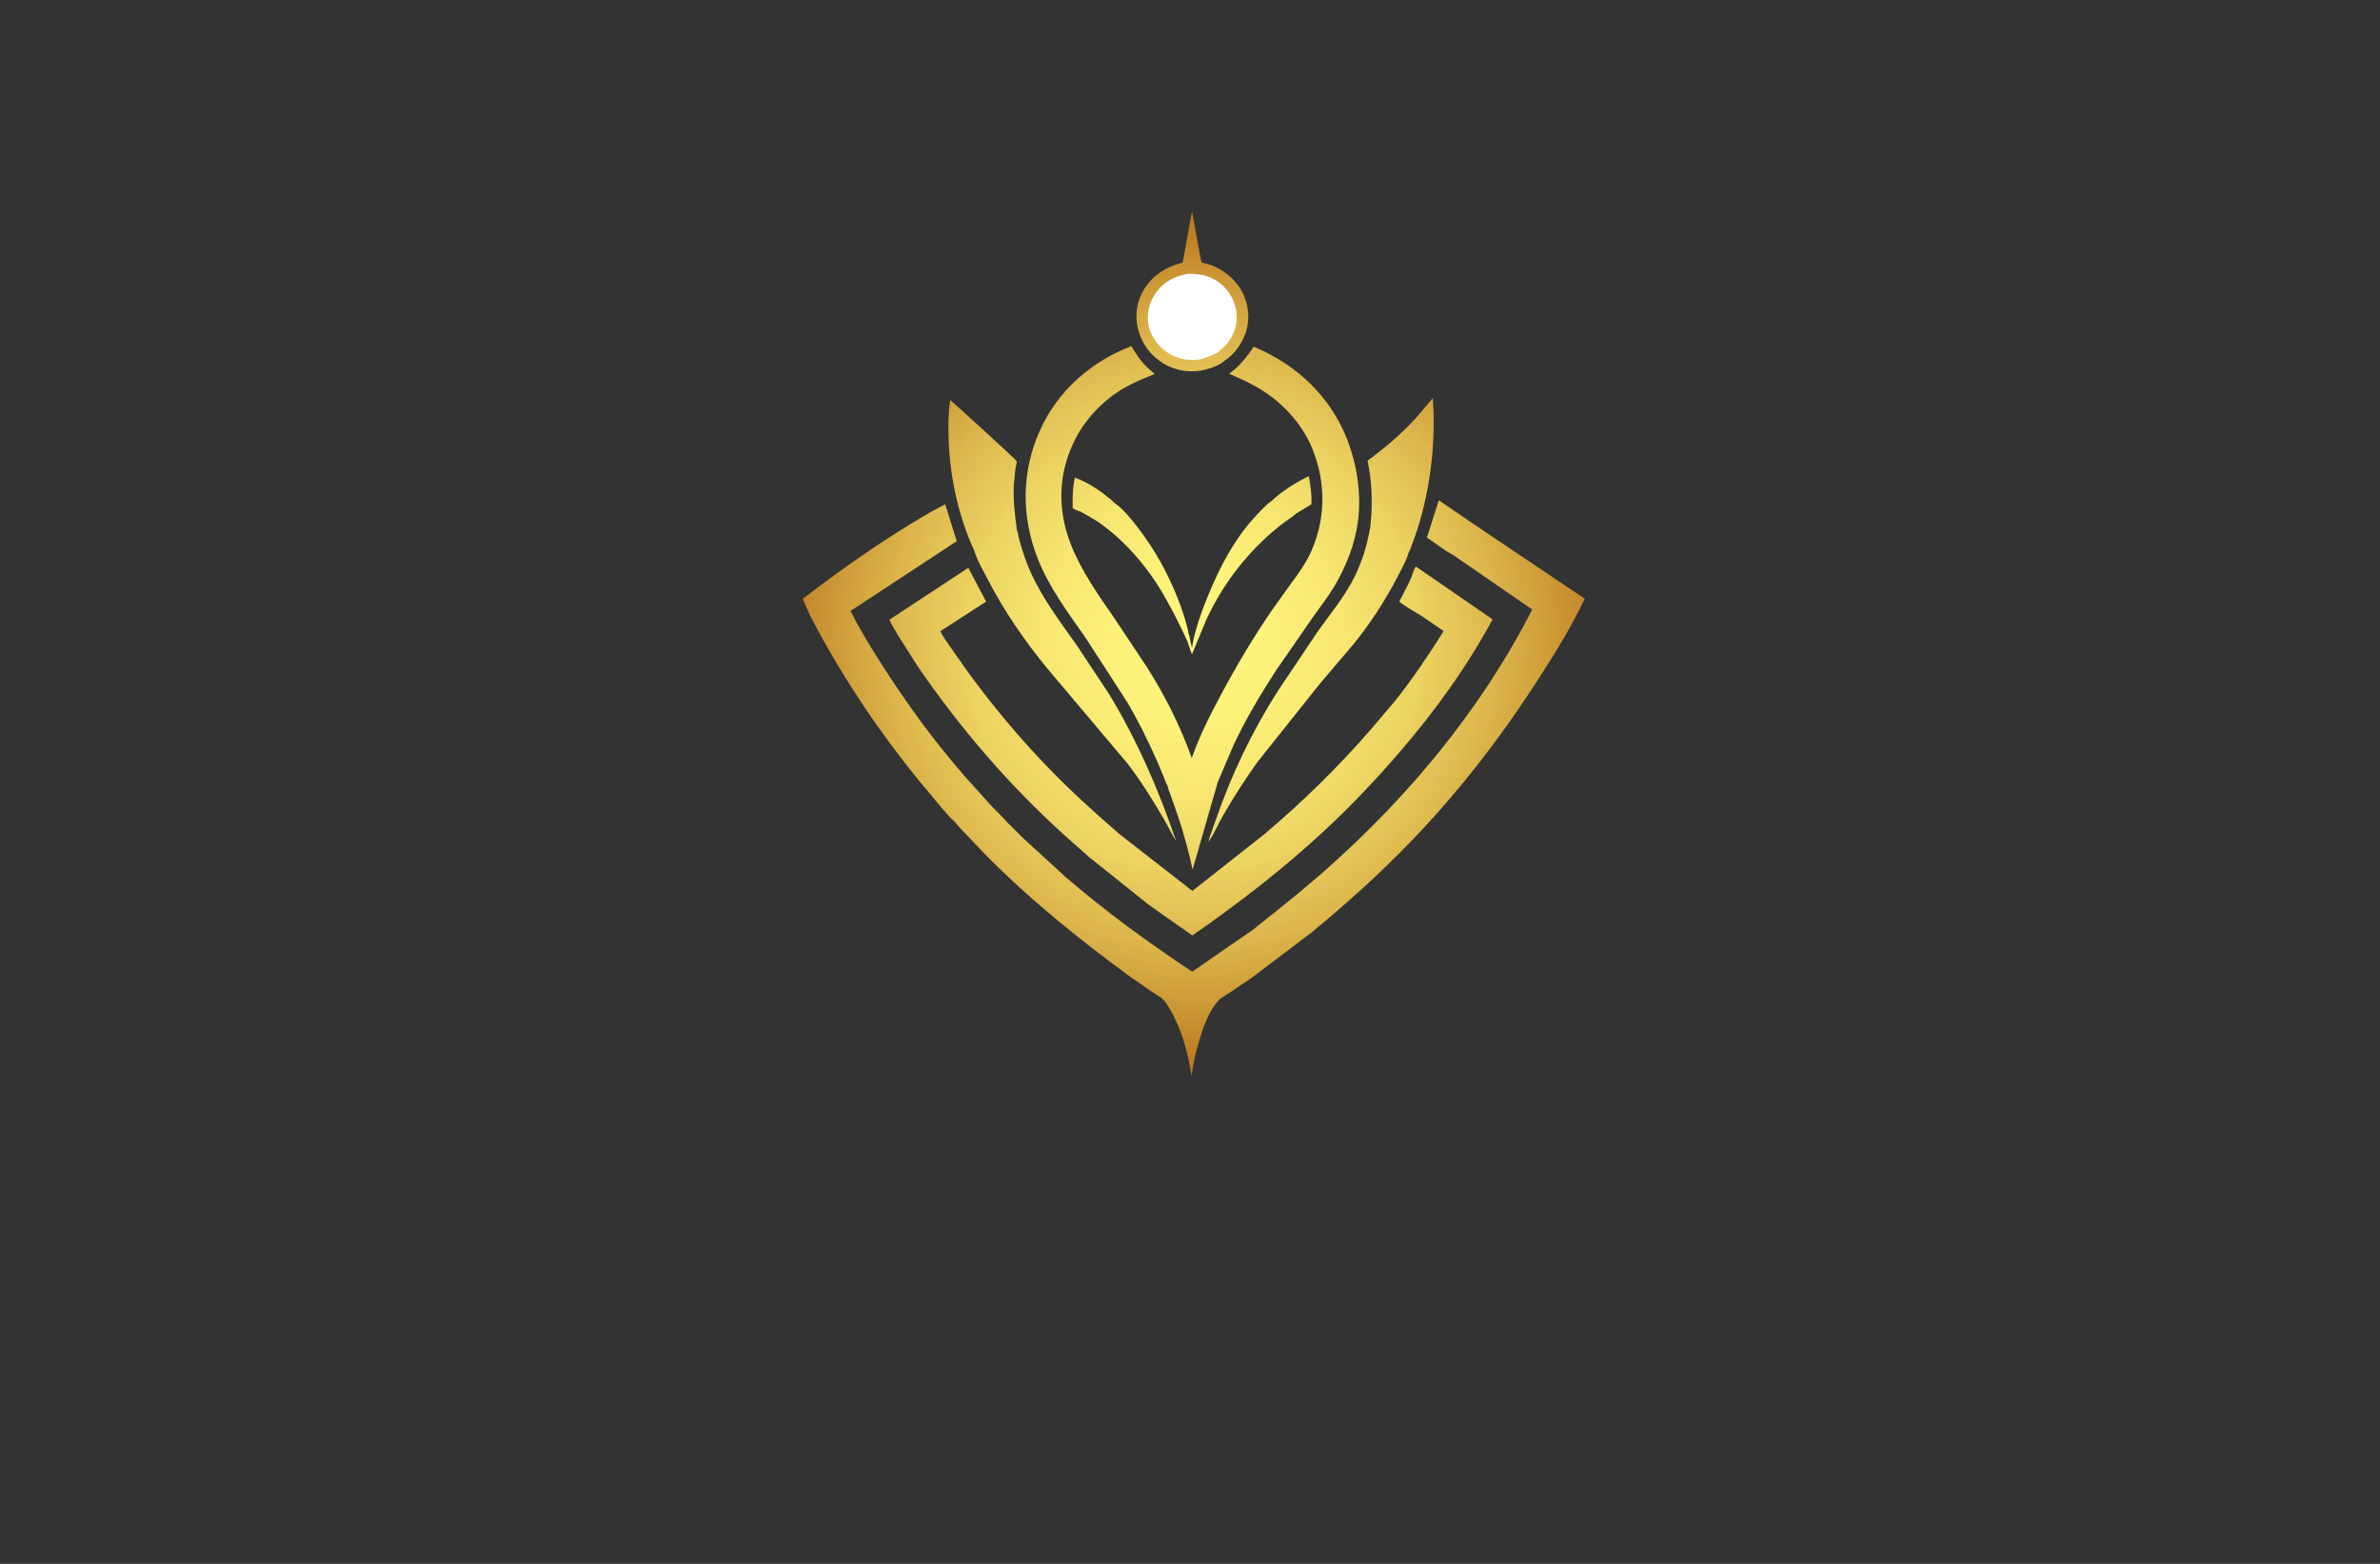 <?xml version="1.0" encoding="utf-8"?>
<!-- Generator: Adobe Illustrator 27.8.1, SVG Export Plug-In . SVG Version: 6.00 Build 0)  -->
<svg version="1.1" xmlns="http://www.w3.org/2000/svg" xmlns:xlink="http://www.w3.org/1999/xlink" x="0px" y="0px"
	 viewBox="0 0 350 230" style="enable-background:new 0 0 350 230;" xml:space="preserve">
<rect x="0" y="0" width="350" height="230" fill="#333333" stroke="none"/>
<style type="text/css">
	.st0{fill-rule:evenodd;clip-rule:evenodd;fill:#FFE267;}
	.st1{fill-rule:evenodd;clip-rule:evenodd;fill:#350034;}
	.st2{fill-rule:evenodd;clip-rule:evenodd;fill:#002800;}
	.st3{fill-rule:evenodd;clip-rule:evenodd;}
	.st4{fill-rule:evenodd;clip-rule:evenodd;fill:#332A00;}
	.st5{fill-rule:evenodd;clip-rule:evenodd;fill:#003D42;}
	.st6{fill-rule:evenodd;clip-rule:evenodd;fill:#003013;}
	.st7{fill-rule:evenodd;clip-rule:evenodd;fill:#750006;}
	.st8{fill-rule:evenodd;clip-rule:evenodd;fill:#560046;}
	.st9{fill-rule:evenodd;clip-rule:evenodd;fill:#050030;}
	.st10{fill-rule:evenodd;clip-rule:evenodd;fill:#000563;}
	.st11{fill:#A07200;}
	.st12{fill:#770071;}
	.st13{fill:#03007C;}
	.st14{fill:#F98800;}
	.st15{fill:#002D2D;}
	.st16{fill:#544E00;}
	.st17{stroke:#C2932F;stroke-width:4;stroke-miterlimit:10;}
	.st18{fill:#C2932F;}
	.st19{fill:#BA3838;}
	.st20{fill:#F99300;}
	.st21{fill:#FF0000;}
	.st22{fill:#1B0121;}
	.st23{fill:#A37E33;}
	.st24{fill:#F7E0FC;}
	.st25{fill:#F0F2F5;}
	.st26{fill:#B0CEED;}
	.st27{fill:#DDDD00;}
	.st28{fill:#9700B7;}
	.st29{fill:#9700B7;stroke:#FF0000;stroke-width:4;stroke-miterlimit:10;}
	.st30{fill:#5E43FF;}
	.st31{fill:#004947;}
	.st32{fill:#C38A43;}
	.st33{fill:#600077;}
	.st34{fill:none;stroke:#003DFF;stroke-width:3;stroke-linecap:round;stroke-linejoin:round;stroke-miterlimit:10;}
	.st35{fill:url(#SVGID_1_);}
	.st36{fill:url(#SVGID_00000112608418669747535990000006044734551123532222_);}
	.st37{opacity:0.15;}
	.st38{fill:#F7F6F6;}
	.st39{fill:#F8F7F8;}
	.st40{fill:#F6F5F6;}
	.st41{fill:#FDFCFC;}
	.st42{fill:#1C1D20;}
	.st43{fill:#0A090B;}
	.st44{fill:#2C2C2F;}
	.st45{fill:#FCFDFD;}
	.st46{fill:#A9A9A9;}
	.st47{fill:#B6B5B5;}
	.st48{fill:#DEDEDE;}
	.st49{fill:#252529;}
	.st50{fill:#171719;}
	.st51{fill:#030204;}
	.st52{fill:#A8A8A8;}
	.st53{fill:#CBCCCD;}
	.st54{fill:#040405;}
	.st55{fill:#707274;}
	.st56{fill:#F3F2F2;}
	.st57{fill:#131416;}
	.st58{fill:#232326;}
	.st59{fill:#ECEBEB;}
	.st60{fill:#A1A1A0;}
	.st61{fill:#E2E2E2;}
	.st62{fill:#E3E2E2;}
	.st63{fill:#E2E0E1;}
	.st64{fill:#D2D1D0;}
	.st65{fill:#B6B3B4;}
	.st66{fill:#D5D5D5;}
	.st67{fill:#DBDADC;}
	.st68{fill:#727374;}
	.st69{fill:#D0CCCC;}
	.st70{fill:#C8C6C6;}
	.st71{fill:#BDBBBB;}
	.st72{fill:#C3C1C0;}
	.st73{fill:#AFAFAD;}
	.st74{fill:#D5D4D4;}
	.st75{fill:#5E5B5C;}
	.st76{fill:#919091;}
	.st77{fill:#9A9599;}
	.st78{fill:#888484;}
	.st79{fill:#A3A2A3;}
	.st80{fill:#454447;}
	.st81{fill:#B3B2B2;}
	.st82{fill:#8D8B8C;}
	.st83{fill:#525051;}
	.st84{fill:#807F7F;}
	.st85{fill:#8B8989;}
	.st86{fill:#C1BFBD;}
	.st87{fill:#504F50;}
	.st88{fill:#656465;}
	.st89{fill:#CECDCB;}
	.st90{fill:#ACA8A7;}
	.st91{fill:#979798;}
	.st92{fill:#535252;}
	.st93{fill:#8F8F90;}
	.st94{fill:#979896;}
	.st95{fill:#E6E4E6;}
	.st96{fill:#515153;}
	.st97{fill:#4C4D4C;}
	.st98{fill:#989698;}
	.st99{fill:#59595A;}
	.st100{fill:#535353;}
	.st101{fill:#AAA8A9;}
	.st102{fill:#636263;}
	.st103{fill:#B4B3B3;}
	.st104{fill:#918D90;}
	.st105{fill:#8B8B8C;}
	.st106{fill:#7D7D7E;}
	.st107{fill:#AEAAA6;}
	.st108{fill:#8E8D8F;}
	.st109{fill:#A19FA0;}
	.st110{fill:#B4B1B2;}
	.st111{fill:#8B8A8A;}
	.st112{fill:#858384;}
	.st113{fill:#020204;}
	.st114{fill:#020103;}
	.st115{fill:#E4E3E2;}
	.st116{fill:#5E6062;}
	.st117{fill:#030305;}
	.st118{fill:#4C4D4F;}
	.st119{fill:#020203;}
	.st120{fill:#C9C9CB;}
	.st121{fill:#B8B7B8;}
	.st122{fill:#7C7977;}
	.st123{fill:#939292;}
	.st124{fill:#636364;}
	.st125{fill:#2F2F32;}
	.st126{fill:#C5C5C5;}
	.st127{fill:#474749;}
	.st128{fill:#979797;}
	.st129{fill:#737272;}
	.st130{fill:#18181B;}
	.st131{fill:#292A2C;}
	.st132{fill:#6C6E6F;}
	.st133{fill:#5C5D5E;}
	.st134{fill:url(#SVGID_00000007414379410374252500000006556358068692679340_);}
	.st135{fill:url(#SVGID_00000005947919865175155210000006591638383711390398_);}
	.st136{fill:#FCFCFC;}
	.st137{fill:url(#SVGID_00000119800293551352185750000010163210604235788458_);}
	.st138{fill:url(#SVGID_00000092414387901633006270000000585151870400431752_);}
	.st139{fill:url(#SVGID_00000003792557850756967740000005620516776404210580_);}
	.st140{fill:url(#SVGID_00000150785029150100148080000004303388740565469339_);}
	.st141{fill:url(#SVGID_00000147938402647531008780000006845948988206887558_);}
	.st142{fill:url(#SVGID_00000098198903347843906170000018326151825186693006_);}
	.st143{fill:url(#SVGID_00000060018098107877918310000017879508596230175416_);}
	.st144{fill:url(#SVGID_00000155865517439795974320000001395422286682914436_);}
	.st145{fill:url(#SVGID_00000168083026740018119550000007944978841185705405_);}
	.st146{fill:url(#SVGID_00000113336332415312909460000009608316221105944488_);}
	
		.st147{fill:url(#SVGID_00000070820537232919828880000009152771197263662465_);stroke:url(#SVGID_00000159431819167103248630000009721450784327260852_);stroke-width:0.5;stroke-miterlimit:10;}
	
		.st148{fill-rule:evenodd;clip-rule:evenodd;fill:url(#SVGID_00000036235526808173321440000017142246120994529716_);stroke:url(#SVGID_00000024694574661782476850000006527971614606099349_);stroke-width:0.5;stroke-miterlimit:10;}
	
		.st149{fill-rule:evenodd;clip-rule:evenodd;fill:url(#SVGID_00000178181580117739372010000008287347657602062264_);stroke:url(#SVGID_00000014604064849589309990000000623412004475745467_);stroke-width:0.5;stroke-miterlimit:10;}
	.st150{fill:#151415;}
	.st151{fill:url(#SVGID_00000164485263989779709450000015777294278186548118_);}
	.st152{fill:#740077;}
	.st153{fill:#B4B2B2;}
	.st154{fill:url(#SVGID_00000175299722491031805350000007008916045878206108_);}
	.st155{fill:url(#Graphic_00000121984505934950386770000005664878422693154743_);}
	.st156{fill:url(#Graphic_00000060734152735908065680000017062906396304387474_);}
	.st157{fill:url(#Graphic_00000121989343917430134380000009100498590928651191_);}
	.st158{fill:url(#SVGID_00000000191730766266477250000001012833063082452399_);}
	.st159{fill:#172332;}
	.st160{fill:url(#SVGID_00000114050497942097225500000012416825881503043255_);}
	.st161{fill:url(#SVGID_00000037694761401013480380000010065731669770261438_);}
	
		.st162{fill:url(#SVGID_00000072258654312086854810000009920216101817717896_);stroke:url(#SVGID_00000145033347181618913170000017155932550965943432_);stroke-width:0.5;stroke-miterlimit:10;}
	.st163{fill:url(#SVGID_00000090996258099808836910000005551489441708975800_);}
	.st164{fill:#FFFFFF;}
	.st165{fill:url(#SVGID_00000159470258902680944960000018400528691468582326_);}
	.st166{clip-path:url(#SVGID_00000067935877338007923920000000535728143829356194_);}
	.st167{clip-path:url(#SVGID_00000015346413315236127970000016816850761258756237_);}
	.st168{clip-path:url(#SVGID_00000168806365229348062410000004649298884221162664_);}
	.st169{fill-rule:evenodd;clip-rule:evenodd;fill:#CCA45F;}
	.st170{clip-path:url(#SVGID_00000159429111737491331830000001194317294091905967_);}
	.st171{fill-rule:evenodd;clip-rule:evenodd;fill:#FFFFFF;}
	.st172{fill:url(#SVGID_00000010997611374399838820000007912372040244207512_);}
	.st173{fill-rule:evenodd;clip-rule:evenodd;fill:url(#SVGID_00000163790012916879196000000015925590149835182484_);}
	.st174{fill:url(#SVGID_00000107550651618194986890000001060036918798763934_);}
	.st175{fill:none;stroke:url(#hand_x5F_3_00000043416194996080845400000015284192985555020936_);stroke-miterlimit:10;}
	.st176{fill:url(#SVGID_00000143575116406086503520000008945196586287406250_);}
</style>
<g id="Layer_1">
</g>
<g id="Layer_2">
</g>
<g id="Layer_3">
</g>
<g id="Layer_4">
</g>
<g id="Layer_5">
</g>
<g id="Layer_6">
</g>
<g id="Layer_7">
</g>
<g id="Layer_8">
</g>
<g id="Layer_9">
</g>
<g id="Layer_10">
</g>
<g id="Layer_11">
</g>
<g id="Layer_12">
</g>
<g id="Layer_13">
</g>
<g id="Layer_14">
</g>
<g id="Logo_1-15">
	<g>
		<radialGradient id="SVGID_1_" cx="175.542" cy="94.691" r="60.627" gradientUnits="userSpaceOnUse">
			<stop  offset="0" style="stop-color:#FFF67D"/>
			<stop  offset="0.186" style="stop-color:#FDF27A"/>
			<stop  offset="0.367" style="stop-color:#F7E671"/>
			<stop  offset="0.547" style="stop-color:#ECD362"/>
			<stop  offset="0.725" style="stop-color:#DDB74D"/>
			<stop  offset="0.901" style="stop-color:#CA9433"/>
			<stop  offset="1" style="stop-color:#BE7D21"/>
		</radialGradient>
		<path class="st35" d="M187.05,73.63c1.56-1.46,3.51-2.66,5.42-3.61c0.24,1.33,0.48,2.8,0.37,4.15l-2.3,1.4l-0.08,0.08
			c-0.42,0.4-0.98,0.72-1.45,1.07c-0.97,0.73-1.93,1.51-2.82,2.33c-3.72,3.45-6.72,7.57-8.83,12.18l-2.08,5.01l-0.71-2.02
			c0.11,0.11,0.23,0.2,0.28,0.35c0.04,0.12,0.08,0.22,0.13,0.34c0.1-0.34-0.13-1.05-0.25-1.41l-0.05-0.13l0.13-0.08
			c0.08,0.09,0.12,0.41,0.15,0.54l0.33,1.51l0.09-0.63c0.48-2.45,1.34-4.84,2.29-7.15c1.81-4.4,3.99-8.53,7.3-12
			C185.61,74.89,186.3,74.15,187.05,73.63z M158.85,75.21c-0.22,0.02-0.87-0.36-1.1-0.46c-0.03-1.56-0.02-2.98,0.32-4.51
			c2.09,0.75,4.24,2.25,5.86,3.75c1.29,0.91,2.44,2.35,3.39,3.59c2.52,3.29,4.43,6.71,5.93,10.57c0.64,1.65,1.25,3.39,1.57,5.13
			l-0.13,0.08l0.05,0.13c0.12,0.35,0.35,1.07,0.25,1.41c-0.05-0.11-0.09-0.22-0.13-0.34c-0.05-0.15-0.17-0.24-0.28-0.35
			c-0.07-0.04-0.3-0.62-0.36-0.76l-0.93-1.92c-1.19-2.34-2.4-4.64-3.92-6.79c-2.12-3-4.76-5.82-7.79-7.92
			C160.7,76.23,159.77,75.74,158.85,75.21z M179.93,53.18c-0.7,0.57-1.73,0.94-2.6,1.17c-2.05,0.53-4.31,0.25-6.14-0.84
			c-1.96-1.16-3.27-2.9-3.83-5.1c-0.51-2-0.2-4.08,0.87-5.84c1.24-2.04,3.27-3.36,5.57-3.91l0.12-0.03l1.37-7.55l1.23,6.7
			c0.04,0.16,0.12,0.74,0.23,0.81c0.13,0.08,0.24,0.09,0.38,0.12c2.04,0.42,4.08,1.9,5.2,3.63c1.08,1.67,1.52,3.83,1.08,5.79
			c-0.45,1.99-1.7,3.9-3.43,5L179.93,53.18z M210.72,58.54l-2.61,3.07c-2.15,2.31-4.46,4.28-7,6.14c0.68,3.2,0.77,6.46,0.41,9.7
			c-0.44,2.61-1.17,5.06-2.35,7.44c-1.42,2.84-3.56,5.43-5.41,8.02l-5.85,8.73c-3.75,5.88-6.86,12.36-9.12,18.96
			c-0.36,1.06-0.82,2.15-1.09,3.23c0.83-1.14,1.43-2.62,2.14-3.86c1.57-2.71,3.26-5.37,5.09-7.91l9.17-11.51l4.98-5.85
			c2.44-3.02,4.58-6.3,6.37-9.74c0.62-1.19,1.37-2.49,1.74-3.78l0.03-0.03c0.17-0.28,0.28-0.68,0.4-0.98l0.82-2.31
			C210.41,71.6,211.14,65.08,210.72,58.54z M143.29,81.03c-2.35-5.08-3.59-10.83-3.79-16.42c-0.07-1.91-0.06-3.89,0.24-5.78
			c1.03,0.91,9.71,8.75,9.77,9.02c0.05,0.21-0.16,0.9-0.19,1.14l-0.22,2.22c-0.12,2.27,0.12,4.44,0.44,6.68
			c0.2,0.58,0.27,1.18,0.43,1.77c0.41,1.47,0.9,2.92,1.51,4.31c1.76,3.96,4.35,7.38,6.84,10.89l4.71,7.11
			c4.15,6.8,7.38,14.21,9.93,21.74c-0.64-1.02-1.15-2.13-1.76-3.17c-1.64-2.83-3.38-5.62-5.37-8.22l-11.92-14.13
			c-3.25-3.98-6.26-8.33-8.61-12.9C144.61,83.98,143.72,82.46,143.29,81.03z M164.65,122.69l10.7,8.34l10.57-8.33
			c5.63-4.75,10.95-9.96,15.77-15.53l3.6-4.24c2.52-3.21,4.85-6.67,7.02-10.12l-3.39-2.31c-1.05-0.65-2.21-1.24-3.15-2.03
			c0.57-1.14,1.22-2.26,1.72-3.42c0.22-0.51,0.39-1.33,0.73-1.73l11.28,7.77c-3.76,6.97-8.51,13.55-13.68,19.54
			c-3.4,3.94-7.02,7.78-10.83,11.33c-6.14,5.73-12.76,10.84-19.65,15.62l-6.38-4.49l-8.84-7.07l-3.5-3.11
			c-8.2-7.39-15.57-15.96-21.78-25.09l-2.76-4.35c-0.45-0.76-0.93-1.52-1.29-2.33l11.61-7.63l2.62,4.97l-6.75,4.36
			c0.37,0.73,0.87,1.41,1.33,2.09l2.37,3.39c3.67,5.08,7.76,10.02,12.12,14.52C157.44,116.31,161,119.55,164.65,122.69z
			 M171.75,115.68c-0.27-0.46-0.45-1.03-0.65-1.52l-1.07-2.52c-1.26-2.82-2.62-5.56-4.17-8.23l-6.2-9.58
			c-2.62-3.77-5.37-7.39-7.06-11.7c-2.42-6.17-2.4-12.69,0.31-18.78c2.6-5.85,7.55-10.18,13.47-12.45c0.56,0.92,1.12,1.85,1.85,2.65
			c0.48,0.52,1.05,0.98,1.59,1.45c-1.54,0.63-3.08,1.24-4.53,2.08c-3.13,1.81-5.82,4.68-7.38,7.93c-2.34,4.89-2.39,10.17-0.38,15.19
			c1.54,3.84,4.02,7.37,6.37,10.75l4.75,7.14c2.66,4.17,4.95,8.74,6.61,13.4c1.14-3.26,2.7-6.34,4.33-9.38
			c2.23-4.18,4.69-8.29,7.35-12.21l2.87-4.01c1.15-1.56,2.24-3.04,3.03-4.83c2.14-4.89,2.15-10.04,0.19-14.98
			c-1.39-3.5-4.14-6.58-7.3-8.6c-1.6-1.03-3.23-1.76-4.97-2.51c1.51-1.09,2.58-2.45,3.61-3.98l0.33,0.14
			c6.06,2.59,10.95,7.24,13.38,13.41c1.5,3.83,2.15,8.12,1.61,12.21c-0.44,3.31-1.73,6.55-3.42,9.41c-0.95,1.6-2.12,3.1-3.2,4.62
			l-5.46,7.89c-2.27,3.51-4.42,7.12-6.2,10.91l-2.33,5.46l-3.7,12.86c-0.58-2.68-1.28-5.3-2.16-7.9l-1.13-3.21
			C172.01,116.5,171.73,115.96,171.75,115.68z M213.68,81.61c-1.33-0.7-2.58-1.72-3.84-2.55l1.75-5.49l5.32,3.64l16.14,10.84
			c-2,4.23-4.49,8.24-7.03,12.16c-5.47,8.46-11.67,16.45-18.68,23.7c-4.55,4.71-9.39,9.04-14.43,13.21l-8.86,6.7l-3.13,2.12
			c-0.58,0.38-1.33,0.75-1.79,1.27c-1.43,1.63-2.22,3.93-2.82,5.98c-0.49,1.67-0.9,3.36-1.09,5.09c-0.47-3.32-1.42-6.85-3.12-9.76
			c-0.34-0.58-0.74-1.31-1.29-1.72c-0.52-0.4-1.1-0.72-1.64-1.09l-3.34-2.33c-7.41-5.46-14.54-11.21-21.01-17.78l-2.74-2.88
			c-0.56-0.59-1.15-1.18-1.65-1.83c-1.2-1.05-2.25-2.48-3.29-3.69c-5.85-6.85-11.09-14.28-15.53-22.12
			c-1.28-2.25-2.63-4.6-3.55-7.02c4.58-3.5,9.23-6.84,14.11-9.91c2.22-1.4,4.43-2.77,6.77-3.96l0.08,0.04l1.68,5.36l-15.61,10.26
			c1.31,2.7,2.92,5.27,4.53,7.8c3.72,5.84,7.78,11.39,12.33,16.61l3.82,4.24c0.85,0.9,1.8,1.77,2.6,2.71
			c0.15,0.06,0.42,0.4,0.55,0.53l1.6,1.58l6.16,5.64c5.89,5.09,12.17,9.65,18.64,13.95l9.02-6.23l3.76-3.01
			c15.18-12.02,28.37-26.72,37.23-44.03l-11.53-7.95L213.68,81.61z"/>
		<path class="st164" d="M174.8,40.26c1.99,0,3.68,0.41,5.14,1.85c1.22,1.19,1.93,2.88,1.94,4.59c0,1.57-0.72,3.16-1.82,4.27
			l-1.15,0.98c-0.9,0.33-1.57,0.75-2.55,0.92c-1.66,0.29-3.54-0.19-4.9-1.17c-1.3-0.94-2.35-2.48-2.59-4.08
			c-0.26-1.68,0.17-3.31,1.19-4.67C171.21,41.39,172.91,40.54,174.8,40.26z"/>
	</g>
</g>
</svg>
